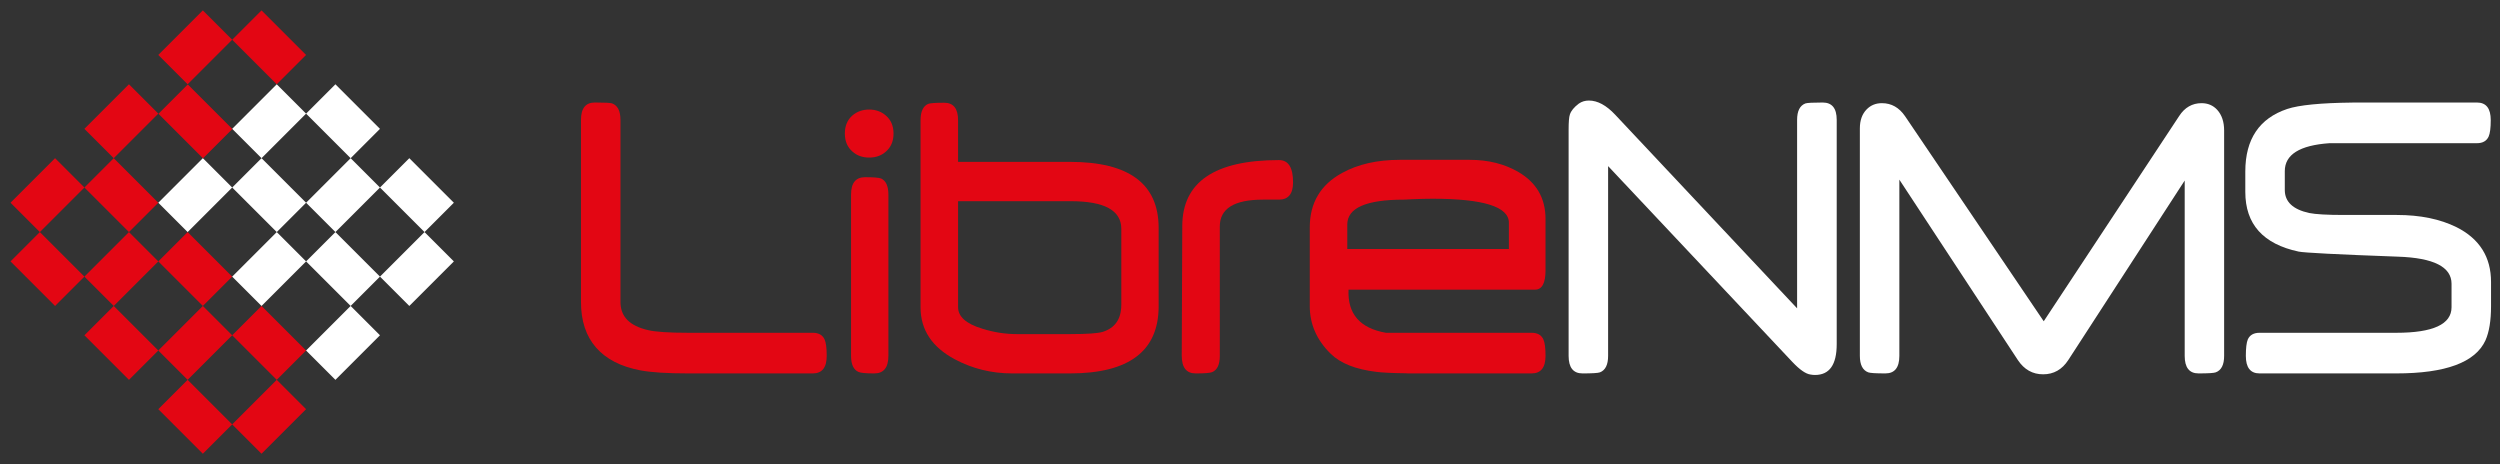 <?xml version="1.0" encoding="UTF-8" standalone="no"?>
<svg
   xmlns:dc="http://purl.org/dc/elements/1.1/"
   xmlns:cc="http://creativecommons.org/ns#"
   xmlns:rdf="http://www.w3.org/1999/02/22-rdf-syntax-ns#"
   xmlns:svg="http://www.w3.org/2000/svg"
   xmlns="http://www.w3.org/2000/svg"
   version="1.1"
   id="svg2"
   viewBox="0 0 1698.444 315.415"
   height="89.017mm"
   width="479.339mm">
  <rect x="0" y="0" width="1698.444" height="315.415" fill="#333333" stroke="none"/>
  <defs
     id="defs4">
    <clipPath
       id="clipPath5527"
       clipPathUnits="userSpaceOnUse">
      <path
         id="path5529"
         d="m 0,102.05 453.54,0 L 453.54,0 0,0 0,102.05 Z" />
    </clipPath>
    <clipPath
       id="clipPath5535"
       clipPathUnits="userSpaceOnUse">
      <path
         id="path5537"
         d="m 162.4,71.84 8.16,0 0,-44.23 -8.16,0 0,44.23 z" />
    </clipPath>
    <clipPath
       id="clipPath5555"
       clipPathUnits="userSpaceOnUse">
      <path
         id="path5557"
         d="m 118.17,73.02 161.68,0 0,-45.41 -161.68,0 0,45.41 z" />
    </clipPath>
    <clipPath
       id="clipPath5583"
       clipPathUnits="userSpaceOnUse">
      <path
         id="path5585"
         d="m 283.72,73.35 154.62,0 0,-46 -154.62,0 0,46 z" />
    </clipPath>
  </defs>
  <g
     transform="translate(623.737,37.03)"
     id="layer1">
    <g
       id="g5523"
       transform="matrix(4.053,0,0,-4.053,-707.974,328.563)">
      <g
         clip-path="url(#clipPath5527)"
         id="g5525">
        <g
           id="g5531">
          <g
             id="g5533" />
          <g
             id="g5539">
            <g
               id="g5541"
               clip-path="url(#clipPath5535)">
              <g
                 id="g5543"
                 transform="translate(169.7,57.59)">
                <path
                   id="path5545"
                   style="fill:#e30613;fill-opacity:1;fill-rule:nonzero;stroke:none"
                   d="m 0,0 0,-27.04 c 0,-1.96 -0.79,-2.94 -2.36,-2.94 -1.43,0 -2.32,0.08 -2.68,0.26 -0.81,0.37 -1.22,1.27 -1.22,2.68 l 0,27.04 c 0,1.94 0.78,2.91 2.35,2.91 1.41,0 2.31,-0.07 2.69,-0.22 C -0.41,2.31 0,1.42 0,0" />
              </g>
              <g
                 id="g5547"
                 transform="translate(169.28,70.83)">
                <path
                   id="path5549"
                   style="fill:#e30613;fill-opacity:1;fill-rule:nonzero;stroke:none"
                   d="m 0,0 c 0.86,-0.74 1.28,-1.75 1.28,-3.02 0,-1.26 -0.42,-2.27 -1.28,-3.02 -0.75,-0.67 -1.69,-1 -2.8,-1 -1.11,0 -2.05,0.33 -2.8,1 -0.86,0.75 -1.28,1.76 -1.28,3.02 0,1.27 0.41,2.28 1.25,3.02 0.77,0.67 1.72,1.01 2.83,1.01 1.09,0 2.03,-0.34 2.8,-1.01" />
              </g>
            </g>
          </g>
        </g>
        <g
           id="g5551">
          <g
             id="g5553" />
          <g
             id="g5559">
            <g
               id="g5561"
               clip-path="url(#clipPath5555)">
              <g
                 id="g5563"
                 transform="translate(273.71,48.47)">
                <path
                   id="path5565"
                   style="fill:#e30613;fill-opacity:1;fill-rule:nonzero;stroke:none"
                   d="m 0,0 0,4.39 c 0,2.69 -4.26,4.03 -12.79,4.03 -1.05,0 -2.15,-0.03 -3.29,-0.08 -0.9,-0.04 -1.4,-0.06 -1.5,-0.07 -6.34,0 -9.51,-1.39 -9.51,-4.17 L -27.09,0 0,0 Z m 6.14,5.03 0,-8.61 c 0,-2.16 -0.59,-3.24 -1.76,-3.24 l -31.26,0 c -0.18,-4.06 1.91,-6.47 6.27,-7.23 l 24.42,0 c 0.98,0 1.63,-0.37 1.97,-1.11 0.24,-0.53 0.36,-1.44 0.36,-2.76 0,-1.96 -0.78,-2.94 -2.33,-2.94 l -20.8,0 c -0.06,0 -0.14,0.01 -0.2,0.02 -2.36,0.03 -4.05,0.11 -5.04,0.24 -3.48,0.42 -6.03,1.44 -7.66,3.05 -2.33,2.29 -3.49,4.95 -3.49,7.99 l 0,13.16 c 0,4.13 1.81,7.17 5.42,9.14 2.65,1.46 5.87,2.2 9.66,2.2 l 11.74,0 c 3.12,0 5.84,-0.69 8.17,-2.05 C 4.63,11.12 6.14,8.5 6.14,5.03" />
              </g>
              <g
                 id="g5567"
                 transform="translate(235.17,63.37)">
                <path
                   id="path5569"
                   style="fill:#e30613;fill-opacity:1;fill-rule:nonzero;stroke:none"
                   d="m 0,0 c 1.57,0 2.36,-1.24 2.36,-3.73 0,-1.93 -0.79,-2.9 -2.36,-2.9 l -1.17,0 -1.51,0 c -4.83,0 -7.24,-1.5 -7.24,-4.5 l 0,-21.7 c 0,-1.46 -0.43,-2.36 -1.28,-2.71 -0.34,-0.15 -1.26,-0.22 -2.77,-0.22 -1.55,0 -2.33,0.99 -2.33,2.98 l 0.09,21.7 C -16.21,-3.69 -10.8,0 0,0" />
              </g>
              <g
                 id="g5571"
                 transform="translate(208.74,39.13)">
                <path
                   id="path5573"
                   style="fill:#e30613;fill-opacity:1;fill-rule:nonzero;stroke:none"
                   d="m 0,0 0,12.72 c 0,3.09 -2.83,4.63 -8.49,4.63 l -18.87,0 0,-17.76 c 0,-1.6 1.36,-2.8 4.08,-3.62 1.91,-0.6 3.83,-0.9 5.76,-0.9 l 8.97,0 c 2.8,0 4.61,0.13 5.42,0.37 C -1.04,-3.91 0,-2.39 0,0 m 6.26,12.86 0,-13.12 c 0,-7.51 -4.96,-11.26 -14.87,-11.26 l -9.66,0 c -3.48,0 -6.69,0.79 -9.66,2.38 -3.81,2.04 -5.72,4.94 -5.72,8.69 l 0,31.36 c 0,1.46 0.43,2.38 1.28,2.75 0.34,0.13 1.24,0.19 2.69,0.19 1.55,0 2.32,-0.98 2.32,-2.94 l 0,-6.97 18.75,0 c 9.91,0 14.87,-3.69 14.87,-11.08" />
              </g>
              <g
                 id="g5575"
                 transform="translate(159,33.31)">
                <path
                   id="path5577"
                   style="fill:#e30613;fill-opacity:1;fill-rule:nonzero;stroke:none"
                   d="m 0,0 c 0.24,-0.52 0.36,-1.44 0.36,-2.76 0,-1.96 -0.78,-2.94 -2.33,-2.94 l -20.8,0 c -3.64,0 -6.35,0.17 -8.14,0.52 -3.25,0.62 -5.72,1.89 -7.4,3.82 -1.68,1.93 -2.52,4.47 -2.52,7.63 l 0,30.53 c 0,1.94 0.78,2.91 2.32,2.91 1.63,0 2.6,-0.05 2.9,-0.15 0.93,-0.35 1.4,-1.27 1.4,-2.76 l 0,-30.54 c 0,-2.44 1.54,-4 4.62,-4.7 1.25,-0.3 3.5,-0.45 6.76,-0.45 l 20.86,0 C -0.99,1.11 -0.34,0.74 0,0" />
              </g>
            </g>
          </g>
        </g>
        <g
           id="g5579">
          <g
             id="g5581" />
          <g
             id="g5587">
            <g
               id="g5589"
               clip-path="url(#clipPath5583)">
              <g
                 id="g5591"
                 transform="translate(438.34,42.94)">
                <path
                   id="path5593"
                   style="fill:#ffffff;fill-opacity:1;fill-rule:nonzero;stroke:none"
                   d="m 0,0 0,-4.07 c 0,-2.41 -0.31,-4.31 -0.93,-5.71 -1.69,-3.7 -6.67,-5.55 -14.96,-5.55 l -22.91,0 c -1.54,0 -2.3,0.98 -2.3,2.94 0,1.32 0.11,2.23 0.33,2.76 0.34,0.74 0.99,1.11 1.97,1.11 l 22.91,0 c 6.18,0 9.27,1.43 9.27,4.29 l 0,3.92 c 0,2.83 -2.99,4.35 -8.97,4.55 -10.19,0.37 -15.75,0.66 -16.66,0.85 -5.96,1.27 -8.94,4.6 -8.94,10 l 0,3.43 c 0,5.42 2.35,8.91 7.03,10.48 1.99,0.66 5.63,1.01 10.89,1.07 0.03,0 0.06,0.01 0.1,0.01 l 20.8,0 c 1.55,0 2.32,-0.98 2.32,-2.95 0,-1.31 -0.12,-2.23 -0.35,-2.75 -0.34,-0.75 -1,-1.12 -1.97,-1.12 l -24.72,0 c -4.99,-0.35 -7.48,-1.91 -7.48,-4.68 l 0,-3.16 c 0,-1.98 1.36,-3.26 4.08,-3.86 1.09,-0.22 3.04,-0.33 5.84,-0.33 l 8.85,0 c 3.94,0 7.27,-0.69 10.02,-2.05 C -1.93,7.24 0,4.18 0,0" />
              </g>
              <g
                 id="g5595"
                 transform="translate(393.6,68.32)">
                <path
                   id="path5597"
                   style="fill:#ffffff;fill-opacity:1;fill-rule:nonzero;stroke:none"
                   d="m 0,0 0,-37.77 c 0,-1.49 -0.46,-2.41 -1.4,-2.76 -0.29,-0.12 -1.26,-0.18 -2.89,-0.18 -1.55,0 -2.32,0.98 -2.32,2.94 l 0,29.39 -19.52,-30.1 c -1.04,-1.59 -2.44,-2.38 -4.21,-2.38 -1.76,0 -3.17,0.79 -4.23,2.38 l -19.87,30.25 0,-29.54 c 0,-1.96 -0.78,-2.94 -2.33,-2.94 -1.63,0 -2.59,0.06 -2.89,0.18 -0.93,0.35 -1.4,1.27 -1.4,2.77 l 0,38.13 c 0,1.34 0.38,2.4 1.13,3.17 0.68,0.7 1.53,1.05 2.57,1.05 1.59,0 2.88,-0.73 3.88,-2.19 l 23.24,-34.37 22.7,34.4 c 0.93,1.44 2.19,2.16 3.76,2.16 1.07,0 1.94,-0.38 2.62,-1.12 C -0.39,2.62 0,1.47 0,0" />
              </g>
              <g
                 id="g5599"
                 transform="translate(328.66,70.11)">
                <path
                   id="path5601"
                   style="fill:#ffffff;fill-opacity:1;fill-rule:nonzero;stroke:none"
                   d="m 0,0 0,-37.59 c 0,-3.45 -1.21,-5.17 -3.64,-5.17 -0.24,0 -0.48,0.02 -0.74,0.07 -0.8,0.1 -1.81,0.8 -3.05,2.11 l -30.89,32.83 0,-31.81 c 0,-1.49 -0.46,-2.41 -1.37,-2.76 -0.32,-0.12 -1.29,-0.18 -2.92,-0.18 -1.55,0 -2.33,0.98 -2.33,2.94 l 0,37.88 c 0,1.32 0.07,2.18 0.21,2.57 0.2,0.63 0.7,1.23 1.49,1.83 0.5,0.35 1.06,0.52 1.7,0.52 1.45,0 2.92,-0.79 4.41,-2.38 l 30.49,-32.45 0,31.59 c 0,1.49 0.47,2.41 1.4,2.76 0.32,0.1 1.28,0.15 2.89,0.15 C -0.78,2.91 0,1.94 0,0" />
              </g>
            </g>
          </g>
        </g>
      </g>
    </g>
    <flowRoot
       style="font-style:normal;font-weight:normal;font-size:40px;line-height:125%;font-family:sans-serif;letter-spacing:0px;word-spacing:0px;fill:#000000;fill-opacity:1;stroke:none;stroke-width:1px;stroke-linecap:butt;stroke-linejoin:miter;stroke-opacity:1"
       id="flowRoot3405"
       xml:space="preserve"><flowRegion
         id="flowRegion3407"><rect
           y="106.648"
           x="-948.571"
           height="228.571"
           width="242.857"
           id="rect3409" /></flowRegion><flowPara
         id="flowPara3411"></flowPara></flowRoot>    <flowRoot
       style="font-style:normal;font-weight:normal;font-size:40px;line-height:125%;font-family:sans-serif;letter-spacing:0px;word-spacing:0px;fill:#000000;fill-opacity:1;stroke:none;stroke-width:1px;stroke-linecap:butt;stroke-linejoin:miter;stroke-opacity:1"
       id="flowRoot3413"
       xml:space="preserve"><flowRegion
         id="flowRegion3415"><rect
           y="109.505"
           x="-760"
           height="74.286"
           width="51.429"
           id="rect3417" /></flowRegion><flowPara
         id="flowPara3419"></flowPara></flowRoot>    <flowRoot
       style="font-style:normal;font-weight:normal;font-size:40px;line-height:125%;font-family:sans-serif;letter-spacing:0px;word-spacing:0px;fill:#000000;fill-opacity:1;stroke:none;stroke-width:1px;stroke-linecap:butt;stroke-linejoin:miter;stroke-opacity:1"
       id="flowRoot3421"
       xml:space="preserve"><flowRegion
         id="flowRegion3423"><rect
           y="106.648"
           x="-722.857"
           height="85.714"
           width="14.286"
           id="rect3425" /></flowRegion><flowPara
         id="flowPara3427"></flowPara></flowRoot>    <g
       transform="matrix(0.707,-0.707,0.707,0.707,-234.355,-179.838)"
       style="fill:#e30613;fill-opacity:1"
       id="g4255">
      <rect
         style="fill:#e30613;fill-opacity:1"
         id="rect3680-40-8-19"
         width="42.811"
         height="28.192"
         x="27.272"
         y="468.724"
         transform="matrix(0,1,-1,0,0,0)" />
      <rect
         style="fill:#e30613;fill-opacity:1"
         id="rect3680-40-8-64"
         width="42.811"
         height="28.192"
         x="27.272"
         y="397.721"
         transform="matrix(0,1,-1,0,0,0)" />
      <rect
         style="fill:#e30613;fill-opacity:1"
         id="rect3680-17"
         width="42.811"
         height="28.192"
         x="-468.724"
         y="70.083" />
      <rect
         style="fill:#e30613;fill-opacity:1"
         id="rect3680-11"
         width="42.811"
         height="28.192"
         x="-468.724"
         y="141.086" />
      <rect
         style="fill:#e30613;fill-opacity:1"
         id="rect3680-40-8-81"
         width="42.811"
         height="28.192"
         x="98.276"
         y="468.724"
         transform="matrix(0,1,-1,0,0,0)" />
      <rect
         style="fill:#e30613;fill-opacity:1"
         id="rect3680-40-8-02"
         width="42.811"
         height="28.192"
         x="98.276"
         y="397.721"
         transform="matrix(0,1,-1,0,0,0)" />
      <rect
         style="fill:#e30613;fill-opacity:1"
         id="rect3680-1"
         width="42.811"
         height="28.192"
         x="-468.724"
         y="-0.92" />
      <rect
         style="fill:#e30613;fill-opacity:1"
         id="rect3680"
         width="42.811"
         height="28.192"
         x="-468.724"
         y="-71.924" />
      <rect
         style="fill:#e30613;fill-opacity:1"
         id="rect3680-40-8-5"
         width="42.811"
         height="28.192"
         x="-43.731"
         y="468.724"
         transform="matrix(0,1,-1,0,0,0)" />
      <rect
         style="fill:#e30613;fill-opacity:1"
         id="rect3680-40-8-1"
         width="42.811"
         height="28.192"
         x="-43.731"
         y="397.721"
         transform="matrix(0,1,-1,0,0,0)" />
      <rect
         style="fill:#e30613;fill-opacity:1"
         id="rect3680-0"
         width="42.811"
         height="28.192"
         x="-397.721"
         y="-71.924" />
      <rect
         style="fill:#e30613;fill-opacity:1"
         id="rect3680-40-8-6"
         width="42.811"
         height="28.192"
         x="-43.571"
         y="326.718"
         transform="matrix(0,1,-1,0,0,0)" />
      <rect
         style="fill:#e30613;fill-opacity:1"
         id="rect3680-2"
         width="42.811"
         height="28.192"
         x="-326.718"
         y="-71.924" />
      <rect
         style="fill:#e30613;fill-opacity:1"
         id="rect3680-40-8-62"
         width="42.811"
         height="28.192"
         x="-43.731"
         y="255.714"
         transform="matrix(0,1,-1,0,0,0)" />
    </g>
    <g
       transform="matrix(0.707,-0.707,0.707,0.707,-234.355,-179.838)"
       style="fill:#ffffff;fill-opacity:1"
       id="g4271">
      <rect
         style="fill:#ffffff;fill-opacity:1"
         id="rect3680-4"
         width="42.811"
         height="28.192"
         x="-397.721"
         y="70.083" />
      <rect
         style="fill:#ffffff;fill-opacity:1"
         id="rect3680-70"
         width="42.811"
         height="28.192"
         x="-397.721"
         y="141.086" />
      <rect
         style="fill:#ffffff;fill-opacity:1"
         id="rect3680-7"
         width="42.811"
         height="28.192"
         x="-397.721"
         y="-0.92" />
      <rect
         style="fill:#ffffff;fill-opacity:1"
         id="rect3680-5"
         width="42.811"
         height="28.192"
         x="-326.718"
         y="-0.92" />
      <rect
         style="fill:#ffffff;fill-opacity:1"
         id="rect3680-40-8-8"
         width="42.811"
         height="28.192"
         x="27.272"
         y="326.718"
         transform="matrix(0,1,-1,0,0,0)" />
      <rect
         style="fill:#ffffff;fill-opacity:1"
         id="rect3680-40-8-0"
         width="42.811"
         height="28.192"
         x="27.272"
         y="255.714"
         transform="matrix(0,1,-1,0,0,0)" />
      <rect
         style="fill:#ffffff;fill-opacity:1"
         id="rect3680-171"
         width="42.811"
         height="28.192"
         x="-326.718"
         y="70.083" />
      <rect
         style="fill:#ffffff;fill-opacity:1"
         id="rect3680-40-8-2"
         width="42.811"
         height="28.192"
         x="98.276"
         y="326.718"
         transform="matrix(0,1,-1,0,0,0)" />
      <rect
         style="fill:#ffffff;fill-opacity:1"
         id="rect3680-40"
         width="42.811"
         height="28.192"
         x="-326.718"
         y="141.086" />
      <rect
         style="fill:#ffffff;fill-opacity:1"
         id="rect3680-40-8-9"
         width="42.811"
         height="28.192"
         x="98.276"
         y="255.714"
         transform="matrix(0,1,-1,0,0,0)" />
    </g>
  </g>
</svg>

